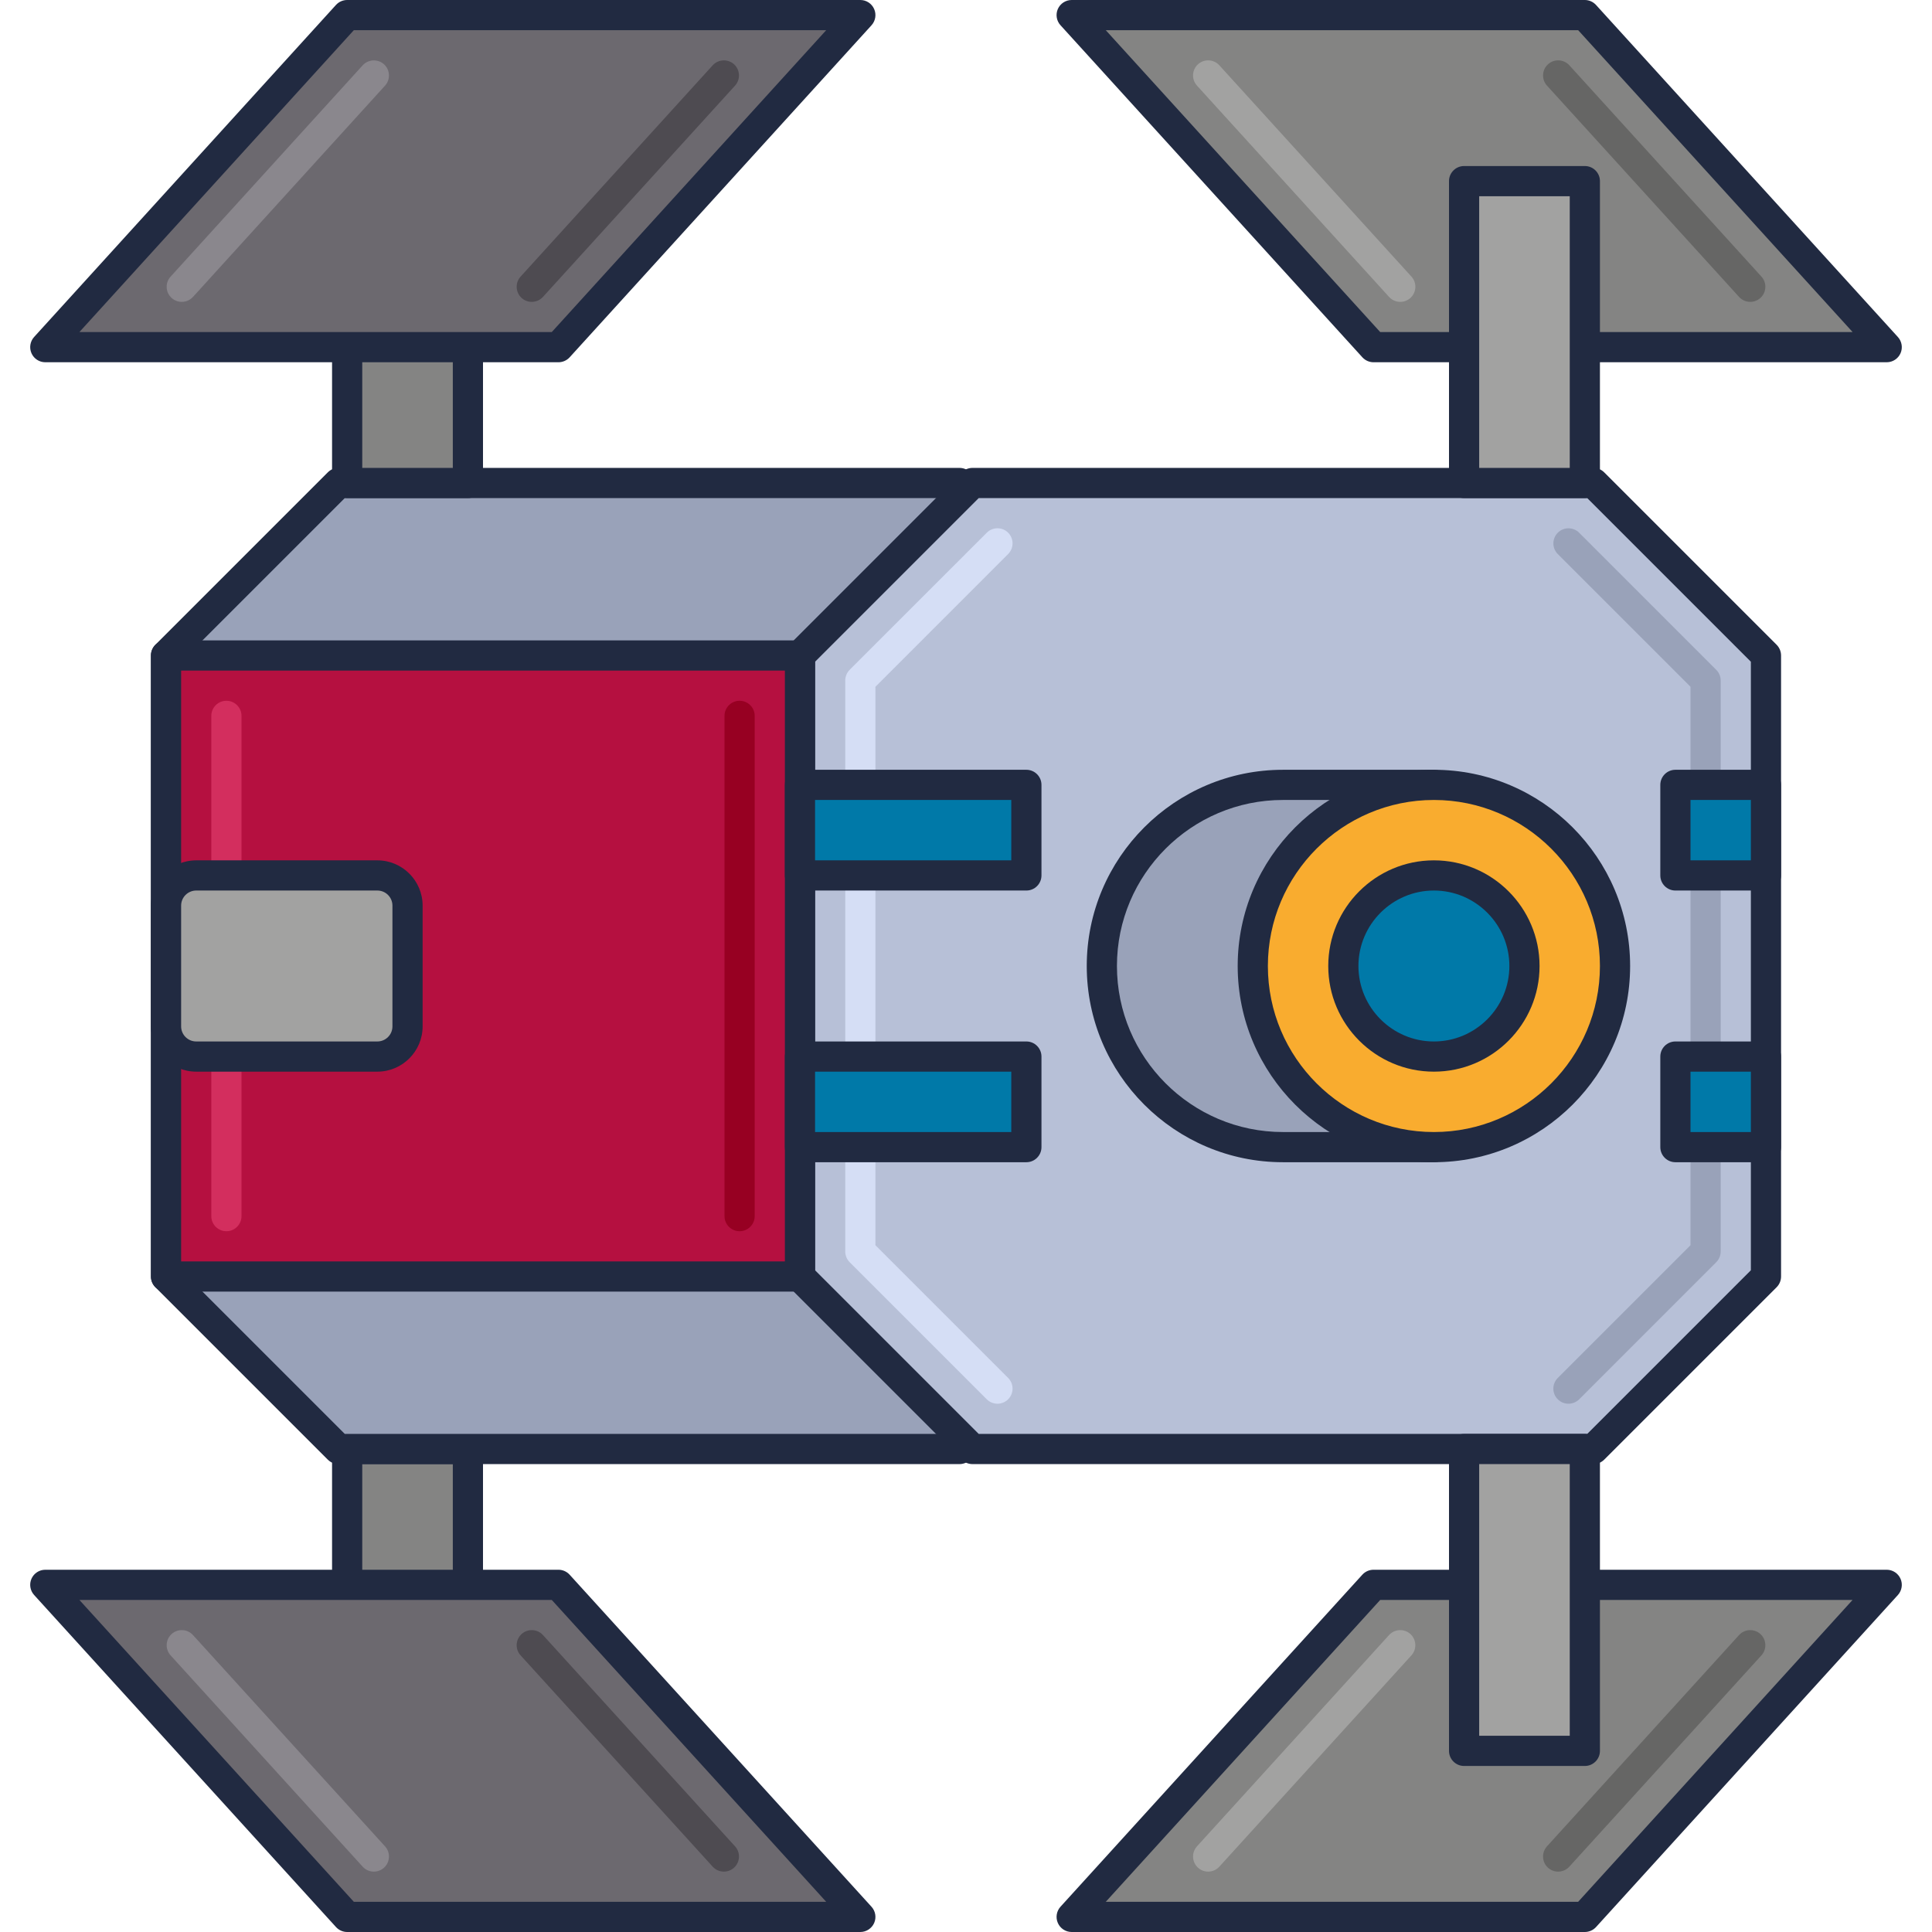 <?xml version="1.0" encoding="utf-8"?>
<!-- Generator: Adobe Illustrator 21.1.0, SVG Export Plug-In . SVG Version: 6.00 Build 0)  -->
<svg version="1.1" id="Layer_1" xmlns="http://www.w3.org/2000/svg" xmlns:xlink="http://www.w3.org/1999/xlink" x="0px" y="0px"
	 viewBox="0 0 64 64" style="enable-background:new 0 0 64 64;" xml:space="preserve">
<style type="text/css">
	.st0{fill:#DB8E11;}
	.st1{fill:#212A41;}
	.st2{fill:#F9AC2F;}
	.st3{fill:#FFCA4D;}
	.st4{fill:#B7C0D7;}
	.st5{fill:#99A2B9;}
	.st6{fill:#B51040;}
	.st7{fill:#D32E5E;}
	.st8{fill:#F14C7C;}
	.st9{fill:#0079A8;}
	.st10{fill:#1E97C6;}
	.st11{fill:#BED38E;}
	.st12{fill:#A0B570;}
	.st13{fill:#DCF1AC;}
	.st14{fill:#D5DEF5;}
	.st15{fill:#4E4B51;}
	.st16{fill:#6C696F;}
	.st17{fill:#848483;}
	.st18{fill:#A2A2A1;}
	.st19{fill:#7B849B;}
	.st20{fill:#8A878D;}
	.st21{fill:#C0C0BF;}
	.st22{fill:#005B8A;}
	.st23{fill:#970022;}
	.st24{fill:#1A237E;}
	.st25{fill:#BD7000;}
	.st26{fill:#003D6C;}
	.st27{fill:#666665;}
	.st28{fill:#195190;}
</style>
<g id="Space_Module">
	<g>
		<polygon class="st17" points="35.5,63.5 45.5,52.5 62.5,52.5 52.5,63.5 		"/>
		<path class="st1" d="M52.5,64h-17c-0.198,0-0.377-0.117-0.457-0.298c-0.08-0.181-0.046-0.392,0.087-0.539l10-11
			C45.224,52.06,45.358,52,45.5,52h17c0.198,0,0.377,0.117,0.457,0.298c0.08,0.181,0.046,0.392-0.087,0.539l-10,11
			C52.775,63.94,52.641,64,52.5,64z M36.63,63h15.648l9.091-10H45.721L36.63,63z"/>
	</g>
	<g>
		<polygon class="st17" points="35.5,0.5 45.5,11.5 62.5,11.5 52.5,0.5 		"/>
		<path class="st1" d="M62.5,12h-17c-0.141,0-0.275-0.06-0.37-0.164l-10-11c-0.133-0.146-0.167-0.358-0.087-0.539
			C35.123,0.117,35.302,0,35.5,0h17c0.141,0,0.275,0.06,0.37,0.164l10,11c0.133,0.146,0.167,0.358,0.087,0.539
			C62.877,11.883,62.698,12,62.5,12z M45.721,11H61.37L52.279,1H36.63L45.721,11z"/>
	</g>
	<g>
		<rect x="11.5" y="48" class="st17" width="4" height="10"/>
		<path class="st1" d="M15.5,58.5h-4c-0.276,0-0.5-0.224-0.5-0.5V48c0-0.276,0.224-0.5,0.5-0.5h4c0.276,0,0.5,0.224,0.5,0.5v10
			C16,58.276,15.776,58.5,15.5,58.5z M12,57.5h3v-9h-3V57.5z"/>
	</g>
	<g>
		<polygon class="st5" points="31.785,48 11.214,48 5.5,42.285 5.5,21.714 11.214,16 31.785,16 37.5,21.714 37.5,42.285 		"/>
		<path class="st1" d="M31.786,48.5H11.214c-0.133,0-0.26-0.053-0.354-0.146l-5.714-5.714C5.052,42.545,5,42.418,5,42.286V21.714
			c0-0.133,0.053-0.26,0.146-0.354l5.714-5.714c0.094-0.094,0.221-0.146,0.354-0.146h20.572c0.133,0,0.26,0.053,0.354,0.146
			l5.714,5.714C37.947,21.454,38,21.581,38,21.714v20.572c0,0.133-0.053,0.26-0.146,0.354l-5.714,5.714
			C32.045,48.447,31.918,48.5,31.786,48.5z M11.421,47.5h20.158L37,42.079V21.921L31.579,16.5H11.421L6,21.921v20.158L11.421,47.5z"
			/>
	</g>
	<g>
		<polygon class="st4" points="52.785,48 32.214,48 26.5,42.285 26.5,21.714 32.214,16 52.785,16 58.5,21.714 58.5,42.285 		"/>
		<path class="st1" d="M52.786,48.5H32.214c-0.133,0-0.26-0.053-0.354-0.146l-5.714-5.714C26.052,42.545,26,42.418,26,42.286V21.714
			c0-0.133,0.053-0.26,0.146-0.354l5.714-5.714c0.094-0.094,0.221-0.146,0.354-0.146h20.572c0.133,0,0.26,0.053,0.354,0.146
			l5.714,5.714C58.947,21.454,59,21.581,59,21.714v20.572c0,0.133-0.053,0.26-0.146,0.354l-5.714,5.714
			C53.045,48.447,52.918,48.5,52.786,48.5z M32.421,47.5h20.158L58,42.079V21.921L52.579,16.5H32.421L27,21.921v20.158L32.421,47.5z
			"/>
	</g>
	<g>
		<path class="st14" d="M33.042,46.5c-0.128,0-0.256-0.049-0.354-0.146l-4.543-4.543C28.052,41.717,28,41.59,28,41.457V22.542
			c0-0.133,0.053-0.26,0.146-0.354l4.543-4.542c0.195-0.195,0.512-0.195,0.707,0s0.195,0.512,0,0.707L29,22.75v18.5l4.396,4.396
			c0.195,0.195,0.195,0.512,0,0.707C33.298,46.451,33.17,46.5,33.042,46.5z"/>
	</g>
	<g>
		<path class="st5" d="M51.957,46.5c-0.128,0-0.256-0.049-0.354-0.146c-0.195-0.195-0.195-0.512,0-0.707L56,41.25v-18.5
			l-4.396-4.396c-0.195-0.195-0.195-0.512,0-0.707s0.512-0.195,0.707,0l4.542,4.542C56.947,22.283,57,22.41,57,22.542v18.915
			c0,0.133-0.053,0.26-0.146,0.354l-4.542,4.543C52.213,46.451,52.085,46.5,51.957,46.5z"/>
	</g>
	<g>
		<polygon class="st16" points="28.5,63.5 18.5,52.5 1.5,52.5 11.5,63.5 		"/>
		<path class="st1" d="M28.5,64h-17c-0.141,0-0.275-0.06-0.37-0.164l-10-11c-0.133-0.146-0.167-0.358-0.087-0.539
			C1.123,52.117,1.302,52,1.5,52h17c0.141,0,0.275,0.06,0.37,0.164l10,11c0.133,0.146,0.167,0.358,0.087,0.539
			C28.876,63.883,28.697,64,28.5,64z M11.721,63h15.648l-9.091-10H2.63L11.721,63z"/>
	</g>
	<g>
		<rect x="5.5" y="21.714" class="st6" width="21" height="20.571"/>
		<path class="st1" d="M26.5,42.786h-21c-0.276,0-0.5-0.224-0.5-0.5V21.714c0-0.276,0.224-0.5,0.5-0.5h21c0.276,0,0.5,0.224,0.5,0.5
			v20.572C27,42.562,26.776,42.786,26.5,42.786z M6,41.786h20V22.214H6V41.786z"/>
	</g>
	<g>
		<rect x="26.5" y="26" class="st9" width="7.5" height="3"/>
		<path class="st1" d="M34,29.5h-7.5c-0.276,0-0.5-0.224-0.5-0.5v-3c0-0.276,0.224-0.5,0.5-0.5H34c0.276,0,0.5,0.224,0.5,0.5v3
			C34.5,29.276,34.276,29.5,34,29.5z M27,28.5h6.5v-2H27V28.5z"/>
	</g>
	<g>
		<rect x="26.5" y="35" class="st9" width="7.5" height="3"/>
		<path class="st1" d="M34,38.5h-7.5c-0.276,0-0.5-0.224-0.5-0.5v-3c0-0.276,0.224-0.5,0.5-0.5H34c0.276,0,0.5,0.224,0.5,0.5v3
			C34.5,38.276,34.276,38.5,34,38.5z M27,37.5h6.5v-2H27V37.5z"/>
	</g>
	<g>
		<rect x="55.5" y="26" class="st9" width="3" height="3"/>
		<path class="st1" d="M58.5,29.5h-3c-0.276,0-0.5-0.224-0.5-0.5v-3c0-0.276,0.224-0.5,0.5-0.5h3c0.276,0,0.5,0.224,0.5,0.5v3
			C59,29.276,58.776,29.5,58.5,29.5z M56,28.5h2v-2h-2V28.5z"/>
	</g>
	<g>
		<rect x="55.5" y="35" class="st9" width="3" height="3"/>
		<path class="st1" d="M58.5,38.5h-3c-0.276,0-0.5-0.224-0.5-0.5v-3c0-0.276,0.224-0.5,0.5-0.5h3c0.276,0,0.5,0.224,0.5,0.5v3
			C59,38.276,58.776,38.5,58.5,38.5z M56,37.5h2v-2h-2V37.5z"/>
	</g>
	<g>
		<path class="st5" d="M42.5,26c-3.314,0-6,2.686-6,6s2.686,6,6,6h5V26H42.5z"/>
		<path class="st1" d="M47.5,38.5h-5c-3.584,0-6.5-2.916-6.5-6.5s2.916-6.5,6.5-6.5h5c0.276,0,0.5,0.224,0.5,0.5v12
			C48,38.276,47.776,38.5,47.5,38.5z M42.5,26.5c-3.033,0-5.5,2.467-5.5,5.5s2.467,5.5,5.5,5.5H47v-11H42.5z"/>
	</g>
	<g>
		<circle class="st2" cx="47.5" cy="32" r="6"/>
		<path class="st1" d="M47.5,38.5c-3.584,0-6.5-2.916-6.5-6.5s2.916-6.5,6.5-6.5S54,28.416,54,32S51.083,38.5,47.5,38.5z M47.5,26.5
			c-3.033,0-5.5,2.467-5.5,5.5s2.467,5.5,5.5,5.5S53,35.033,53,32S50.532,26.5,47.5,26.5z"/>
	</g>
	<g>
		<circle class="st9" cx="47.5" cy="32" r="3"/>
		<path class="st1" d="M47.5,35.5c-1.93,0-3.5-1.57-3.5-3.5s1.57-3.5,3.5-3.5S51,30.07,51,32S49.429,35.5,47.5,35.5z M47.5,29.5
			c-1.378,0-2.5,1.122-2.5,2.5s1.122,2.5,2.5,2.5S50,33.378,50,32S48.878,29.5,47.5,29.5z"/>
	</g>
	<g>
		<rect x="11.5" y="6" class="st17" width="4" height="10"/>
		<path class="st1" d="M15.5,16.5h-4c-0.276,0-0.5-0.224-0.5-0.5V6c0-0.276,0.224-0.5,0.5-0.5h4C15.776,5.5,16,5.724,16,6v10
			C16,16.276,15.776,16.5,15.5,16.5z M12,15.5h3v-9h-3V15.5z"/>
	</g>
	<g>
		<rect x="48.5" y="6" class="st18" width="4" height="10"/>
		<path class="st1" d="M52.5,16.5h-4c-0.276,0-0.5-0.224-0.5-0.5V6c0-0.276,0.224-0.5,0.5-0.5h4C52.776,5.5,53,5.724,53,6v10
			C53,16.276,52.776,16.5,52.5,16.5z M49,15.5h3v-9h-3V15.5z"/>
	</g>
	<g>
		<rect x="48.5" y="48" class="st18" width="4" height="10"/>
		<path class="st1" d="M52.5,58.5h-4c-0.276,0-0.5-0.224-0.5-0.5V48c0-0.276,0.224-0.5,0.5-0.5h4c0.276,0,0.5,0.224,0.5,0.5v10
			C53,58.276,52.776,58.5,52.5,58.5z M49,57.5h3v-9h-3V57.5z"/>
	</g>
	<g>
		<polygon class="st16" points="28.5,0.5 18.5,11.5 1.5,11.5 11.5,0.5 		"/>
		<path class="st1" d="M18.5,12h-17c-0.198,0-0.377-0.117-0.457-0.298c-0.08-0.181-0.046-0.392,0.087-0.539l10-11
			C11.224,0.06,11.358,0,11.5,0h17c0.198,0,0.377,0.117,0.457,0.298c0.08,0.181,0.046,0.392-0.087,0.539l-10,11
			C18.775,11.94,18.641,12,18.5,12z M2.63,11h15.648l9.091-10H11.721L2.63,11z"/>
	</g>
	<g>
		<path class="st20" d="M12.384,62c-0.136,0-0.271-0.055-0.37-0.164l-6.363-7c-0.186-0.205-0.17-0.521,0.034-0.707
			c0.204-0.185,0.521-0.17,0.707,0.034l6.363,7c0.186,0.205,0.17,0.521-0.034,0.707C12.625,61.957,12.504,62,12.384,62z"/>
	</g>
	<g>
		<path class="st20" d="M6.021,10c-0.12,0-0.241-0.043-0.336-0.13C5.48,9.684,5.465,9.368,5.651,9.164l6.363-7
			c0.187-0.204,0.503-0.218,0.707-0.034c0.204,0.186,0.219,0.502,0.034,0.707l-6.363,7C6.292,9.945,6.157,10,6.021,10z"/>
	</g>
	<g>
		<path class="st15" d="M23.979,62c-0.136,0-0.271-0.055-0.37-0.164l-6.364-7c-0.186-0.205-0.17-0.521,0.034-0.707
			c0.204-0.185,0.521-0.17,0.707,0.034l6.364,7c0.186,0.205,0.17,0.521-0.034,0.707C24.219,61.957,24.099,62,23.979,62z"/>
	</g>
	<g>
		<path class="st15" d="M17.615,10c-0.12,0-0.241-0.043-0.336-0.13c-0.204-0.186-0.219-0.502-0.034-0.707l6.364-7
			c0.187-0.204,0.502-0.218,0.707-0.034c0.204,0.186,0.219,0.502,0.034,0.707l-6.364,7C17.886,9.945,17.75,10,17.615,10z"/>
	</g>
	<g>
		<path class="st27" d="M51.615,62c-0.12,0-0.241-0.043-0.336-0.13c-0.204-0.186-0.219-0.502-0.034-0.707l6.364-7
			c0.187-0.204,0.503-0.219,0.707-0.034c0.204,0.186,0.219,0.502,0.034,0.707l-6.364,7C51.886,61.945,51.75,62,51.615,62z"/>
	</g>
	<g>
		<path class="st27" d="M57.979,10c-0.136,0-0.271-0.055-0.37-0.164l-6.363-7c-0.186-0.205-0.17-0.521,0.034-0.707
			c0.204-0.185,0.521-0.17,0.707,0.034l6.363,7c0.186,0.205,0.17,0.521-0.034,0.707C58.219,9.957,58.099,10,57.979,10z"/>
	</g>
	<g>
		<path class="st18" d="M40.021,62c-0.12,0-0.241-0.043-0.336-0.13c-0.204-0.186-0.219-0.502-0.034-0.707l6.363-7
			c0.187-0.204,0.503-0.219,0.707-0.034c0.204,0.186,0.219,0.502,0.034,0.707l-6.363,7C40.292,61.945,40.157,62,40.021,62z"/>
	</g>
	<g>
		<path class="st18" d="M46.385,10c-0.136,0-0.271-0.055-0.37-0.164l-6.364-7c-0.186-0.205-0.17-0.521,0.034-0.707
			c0.205-0.185,0.521-0.17,0.707,0.034l6.364,7c0.186,0.205,0.17,0.521-0.034,0.707C46.625,9.957,46.505,10,46.385,10z"/>
	</g>
	<g>
		<path class="st23" d="M24.5,40.786c-0.276,0-0.5-0.224-0.5-0.5V23.714c0-0.276,0.224-0.5,0.5-0.5s0.5,0.224,0.5,0.5v16.572
			C25,40.562,24.776,40.786,24.5,40.786z"/>
	</g>
	<g>
		<path class="st7" d="M7.5,40.786c-0.276,0-0.5-0.224-0.5-0.5V23.714c0-0.276,0.224-0.5,0.5-0.5s0.5,0.224,0.5,0.5v16.572
			C8,40.562,7.776,40.786,7.5,40.786z"/>
	</g>
	<g>
		<path class="st18" d="M12.5,35h-6c-0.552,0-1-0.448-1-1v-4c0-0.552,0.448-1,1-1h6c0.552,0,1,0.448,1,1v4
			C13.5,34.552,13.052,35,12.5,35z"/>
		<path class="st1" d="M12.5,35.5h-6C5.672,35.5,5,34.827,5,34v-4c0-0.827,0.673-1.5,1.5-1.5h6c0.827,0,1.5,0.673,1.5,1.5v4
			C14,34.827,13.327,35.5,12.5,35.5z M6.5,29.5C6.224,29.5,6,29.724,6,30v4c0,0.276,0.224,0.5,0.5,0.5h6c0.276,0,0.5-0.224,0.5-0.5
			v-4c0-0.276-0.224-0.5-0.5-0.5H6.5z"/>
	</g>
</g>
</svg>
